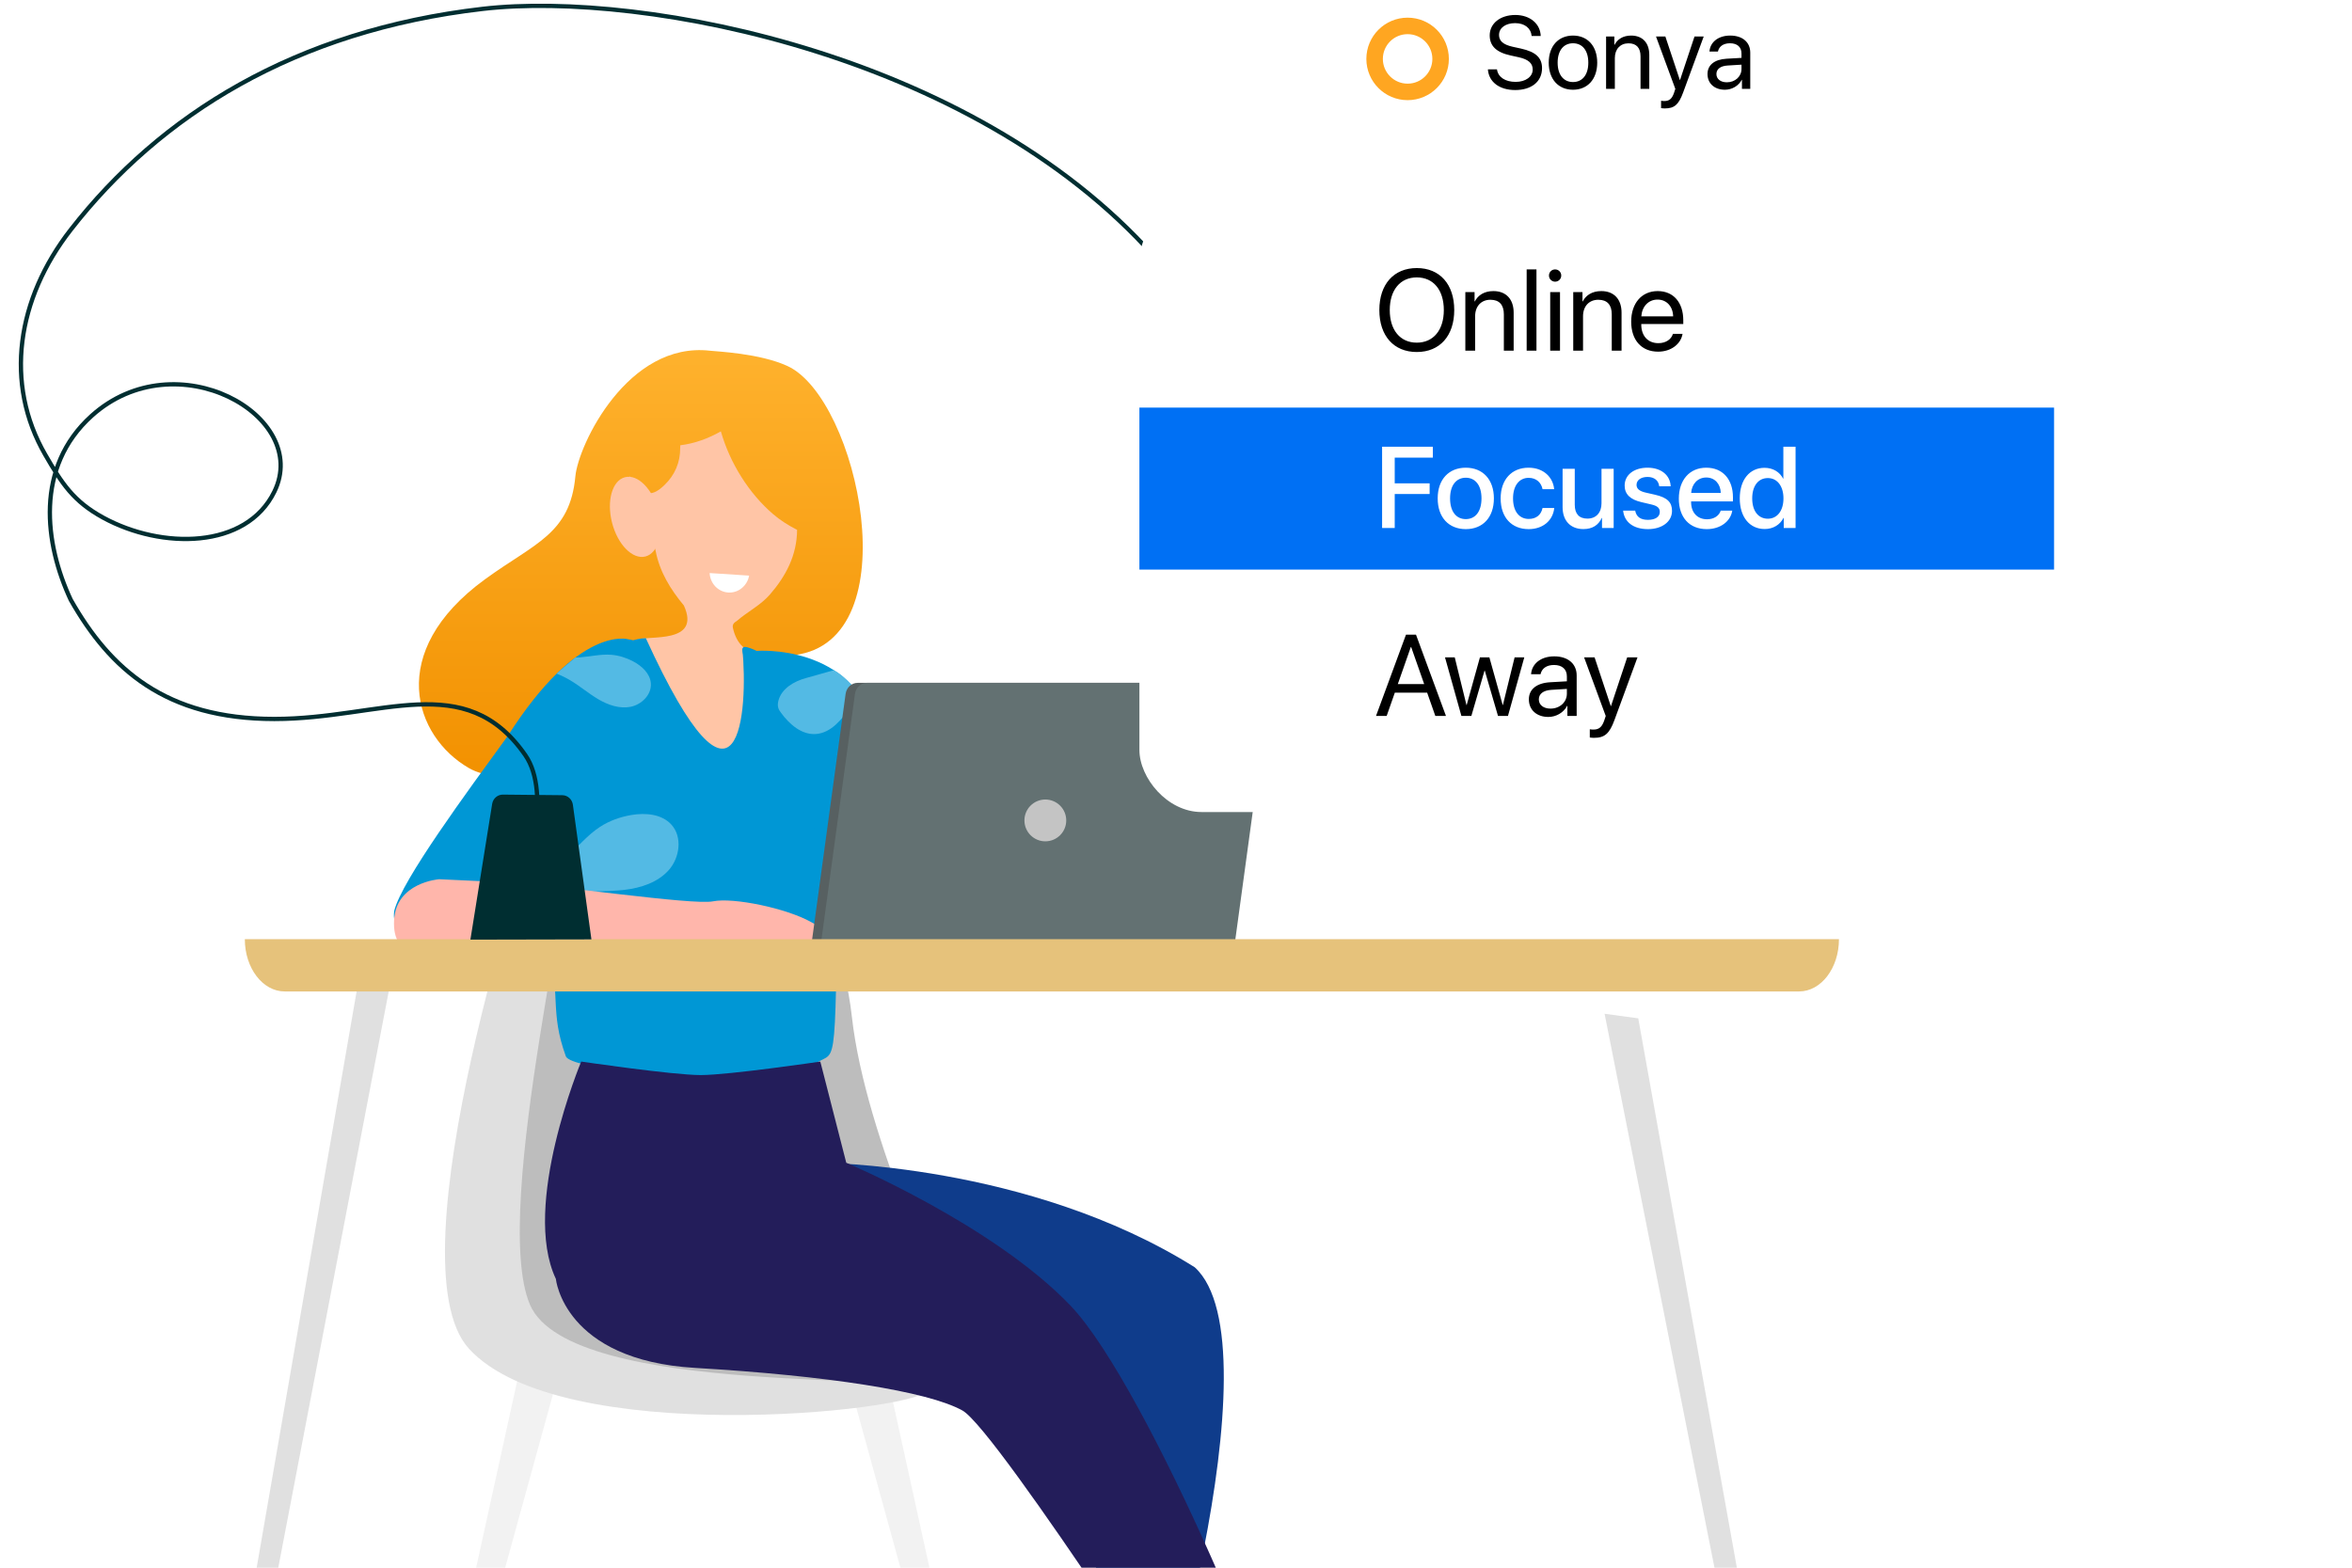 <svg width="450" height="300" viewBox="0 0 450 300" fill="none" xmlns="http://www.w3.org/2000/svg">
<g clip-path="url(#clip0)">
<path d="M313.44 194.873L342.421 356.344H339.2L307 194L313.44 194.873Z" fill="#E0E0E0"/>
<path d="M162.338 263.938L186.973 353.401H189.566L169.469 261.992L162.338 263.938Z" fill="#F2F2F2"/>
<path d="M106.586 263.938L81.951 353.401H79.359L99.455 261.992L106.586 263.938Z" fill="#F2F2F2"/>
<path d="M96.862 204.296C96.862 204.296 97.51 153.081 121.496 152.434C145.483 151.785 160.393 171.233 162.987 194.571C165.58 217.91 181.139 249.676 184.38 259.4C187.622 269.125 142.242 272.366 129.925 268.475C117.607 264.586 91.676 263.938 93.621 236.71C95.566 209.482 96.862 204.296 96.862 204.296Z" fill="#BDBDBD"/>
<path d="M150.63 70.027C145.304 67.602 137.197 67.273 135.882 67.119C120.125 65.285 110.641 85.135 110.084 91.151C109.055 102.238 102.291 103.928 92.772 110.87C73.68 124.794 79.277 140.972 89.716 146.982C95.982 150.59 107.021 146.982 107.021 146.982C107.176 147.076 137.213 132.424 152.019 125.355C174.216 122.618 164.202 76.207 150.63 70.027Z" fill="url(#paint0_linear)"/>
<path d="M121.883 122.414C124.082 121.534 134.197 123.293 130.846 115.873C128.264 112.768 126.206 109.423 125.435 105.392C125.203 104.192 124.561 103.864 123.42 104.143C122.326 104.411 121.405 103.895 120.592 103.194C117.173 100.245 117.125 94.213 120.49 91.166C120.766 91.551 121.029 91.946 121.319 92.32C123.319 94.895 124.792 95.068 127.131 92.82C129.111 90.916 130.162 88.487 130.138 85.713C130.136 85.53 130.144 85.362 130.161 85.209C132.9 84.873 135.513 83.914 137.92 82.546C139.65 88.616 143.3 94.446 147.96 98.425C149.156 99.449 150.751 100.508 152.508 101.397C152.464 106.235 150.405 110.184 147.326 113.748C145.513 115.843 143.029 117.04 140.987 118.821C140.49 119.118 140.081 119.463 140.225 120.145C140.497 121.428 141.111 122.899 142.19 123.82C142.499 125.015 142.469 126.038 142.703 127.247C143.447 131.097 146.255 141.754 142.703 143.59C139.672 145.158 132.117 145.873 130.138 143.591C127.085 140.069 119.106 133.034 121.319 129.022C117.727 129.497 121.572 123.853 121.883 122.414Z" fill="#FFC5A6"/>
<path d="M143.33 110.153C142.97 112.094 141.277 113.512 139.325 113.385C137.371 113.258 135.876 111.634 135.771 109.662L143.33 110.153Z" fill="white"/>
<path d="M117.106 100.048C118.186 104.237 121.043 107.122 123.487 106.492C125.93 105.862 127.035 101.955 125.955 97.766C124.875 93.576 122.018 90.692 119.575 91.322C117.131 91.952 116.025 95.858 117.106 100.048Z" fill="#FFC5A6"/>
<path d="M160.339 164.911C159.678 209.118 160.158 199.878 155.323 204.076C154.154 205.084 150.877 205.687 146.566 205.97C133.003 206.872 109.165 204.637 108.259 202.132C105.129 193.466 107.34 190.772 104.732 177.502C104.457 176.091 104.12 174.562 103.727 172.898C101.549 163.784 99.433 160.685 107.151 146.041C114.153 132.778 114.928 122.456 123.562 122.123C141.647 161.693 143.154 135.738 142.038 124.148C148.832 127.006 160.663 143.347 160.339 164.911Z" fill="#0097D5"/>
<path d="M128.469 157.816C130.595 160.17 130.065 164.112 127.965 166.492C125.863 168.867 122.626 169.918 119.477 170.29C116.327 170.662 113.129 170.461 109.979 170.833C108.582 171 107.204 171.281 105.86 171.659C105.903 171.488 105.94 171.316 105.975 171.14C106.405 169.06 106.839 166.977 107.324 164.912C107.65 164.651 107.971 164.383 108.285 164.108C110.488 162.166 112.353 159.82 114.813 158.221C116.61 157.052 118.678 156.325 120.791 155.963C123.499 155.504 126.629 155.773 128.469 157.816Z" fill="#53BAE4"/>
<path d="M158.307 150.386C158.307 150.386 162.686 152.757 162.521 156.668C162.356 160.58 161.39 183.573 161.39 183.573C161.39 183.573 158.871 183.94 158.164 181.658C157.459 179.375 157.961 161.669 157.961 161.669L158.307 150.386Z" fill="#006189"/>
<path d="M102.048 159.564C102.048 159.564 74.487 241.448 89.731 258.103C107.234 277.227 174.656 270.097 177.249 266.207C179.841 262.317 109.18 267.827 101.4 249.676C93.621 231.524 111.773 161.509 108.531 159.564C105.29 157.619 103.993 155.027 102.048 159.564Z" fill="#E0E0E0"/>
<path d="M144.772 124.559C144.772 124.559 163.221 123.083 167.525 139.629C172.387 147.895 191.348 175.123 183.083 179.985C174.818 184.848 168.497 179.013 166.066 174.151C163.635 169.289 142.207 140.473 143.665 134.152C145.124 127.831 138.5 121.607 144.772 124.559Z" fill="#0097D5"/>
<path d="M156.727 222.509C156.727 222.509 196.73 222.509 228.584 242.511C244.882 257.326 220.462 339.455 217.5 340.937C213.796 342.419 223.302 341.664 221.079 338.7C219.597 335.737 203.397 281.031 202.656 266.957L144.874 248.437L156.727 222.509Z" fill="#0F3C8B"/>
<path d="M234.511 341.778C236.734 342.519 243.401 341.778 245.623 337.333C247.846 332.889 219.694 265.475 204.879 249.918C190.063 234.362 161.913 222.509 161.913 222.509L156.949 203.148C156.949 203.148 139.423 205.73 134.073 205.73C128.723 205.73 111.198 203.148 111.198 203.148C111.198 203.148 99.685 230.658 106.352 244.733C106.352 244.733 107.834 260.289 133.021 261.771C158.208 263.252 177.469 266.216 184.136 269.92C190.804 273.623 234.511 341.778 234.511 341.778Z" fill="#231D5A"/>
<path d="M120.226 122.345C120.226 122.345 110.828 119.393 97.177 140.793C89.398 151.49 76.894 168.434 75.435 174.268C74.463 180.102 83.702 183.992 91.481 179.616C99.259 175.241 113.36 158.709 118.708 152.389C124.057 146.068 129.45 123.451 120.226 122.345Z" fill="#0097D5"/>
<path d="M164.327 132.676C164.934 133.588 164.908 133.688 165.065 133.782C164.446 134.491 163.373 134.426 162.844 135.172C161.142 137.58 159.057 140.238 156.133 140.463C153.388 140.674 151.037 138.601 149.426 136.397C149.226 136.123 149.026 135.843 148.922 135.519C148.769 135.064 148.808 134.561 148.929 134.09C149.524 131.78 151.914 130.367 154.218 129.752C155.98 129.28 157.783 128.729 159.531 128.248C161.319 129.142 163.019 131.141 164.327 132.676Z" fill="#53BAE4"/>
<path d="M84.037 168.253C84.037 168.253 75.735 168.837 75.394 176.122C75.052 183.407 80.858 184.166 94.548 182.862C108.238 181.556 131.155 180.683 135.549 180.403C139.943 180.122 141.704 184.098 147.114 182.892C152.525 181.685 153.08 180.25 155.508 180.366C157.935 180.479 163.073 185.1 165.548 184.243C168.021 183.385 159.946 179.113 155.204 176.457C150.462 173.801 140.338 171.694 136.408 172.484C132.476 173.273 105.893 169.278 96.665 168.845C87.437 168.412 84.037 168.253 84.037 168.253Z" fill="#FFB6AB"/>
<path d="M122.145 183.262H173.596V181.098H124.309C123.113 181.098 122.145 182.066 122.145 183.262Z" fill="#576061"/>
<path d="M155 182.569H234.182L240.87 133.518C241.074 132.019 239.99 130.674 238.577 130.674H164.078C162.928 130.674 161.952 131.579 161.786 132.799L155 182.569Z" fill="#576061"/>
<path d="M156.789 182.569H235.971L242.659 133.518C242.864 132.019 241.78 130.674 240.366 130.674H165.869C164.719 130.674 163.742 131.579 163.576 132.799L156.789 182.569Z" fill="#637172"/>
<path d="M68.55 187.89L40 352.526H43.173L74.895 187L68.55 187.89Z" fill="#E0E0E0"/>
<path d="M54.467 189.727H344.217C348.428 189.727 351.842 185.249 351.842 179.727H46.842C46.842 185.249 50.257 189.727 54.467 189.727Z" fill="#E6C27B"/>
<path d="M124.526 130.742C124.707 132.905 122.784 134.832 120.653 135.257C118.524 135.677 116.326 134.907 114.458 133.804C112.589 132.7 110.931 131.264 109.062 130.161C108.232 129.672 107.366 129.254 106.477 128.902C106.572 128.827 106.663 128.749 106.755 128.667C107.852 127.713 108.952 126.76 110.072 125.836C110.358 125.829 110.644 125.817 110.929 125.797C112.934 125.653 114.921 125.15 116.924 125.3C118.387 125.409 119.814 125.87 121.114 126.549C122.779 127.423 124.371 128.867 124.526 130.742Z" fill="#53BAE4"/>
<path d="M90 179.813L94.161 153.845C94.325 152.808 95.197 152.05 96.214 152.06L107.592 152.174C108.609 152.185 109.466 152.96 109.609 154.001L113.154 179.763L90 179.813Z" fill="#002E31"/>
<path d="M100.5 167.286C100.5 167.286 105.682 151.961 100.5 144.5C88.991 127.928 72.908 137.585 52.495 137.585C31.69 137.585 21.066 128.057 13.541 114.8C8.513 104.028 6.638 89.405 17.525 79.585C33.694 65 59.577 79.585 52.495 94.085C47.107 105.116 30.929 105.173 19.738 99.057C14.023 95.933 11.824 92.489 8.672 87.042C0.761 73.371 3.234 57.191 13.541 43.956C30.64 21.999 56.478 5.841 92.334 1.699C123.246 -1.873 188.288 10.582 222.5 51" stroke="#002E31" stroke-width="0.822"/>
<g filter="url(#filter0_d)">
<rect x="218" y="35" width="175" height="117" rx="11.882" fill="white"/>
</g>
<path d="M271.07 51.297C266.663 51.297 263.905 54.4 263.905 59.334C263.905 64.269 266.663 67.362 271.07 67.362C275.477 67.362 278.235 64.269 278.235 59.334C278.235 54.4 275.477 51.297 271.07 51.297ZM271.07 53.085C274.249 53.085 276.242 55.499 276.242 59.334C276.242 63.16 274.249 65.573 271.07 65.573C267.892 65.573 265.898 63.16 265.898 59.334C265.898 55.499 267.892 53.085 271.07 53.085ZM280.358 67.103H282.233V60.509C282.233 58.613 283.386 57.363 285.153 57.363C286.877 57.363 287.728 58.354 287.728 60.164V67.103H289.603V59.83C289.603 57.287 288.18 55.703 285.724 55.703C283.989 55.703 282.793 56.479 282.168 57.686H282.125V55.897H280.358V67.103ZM292.091 67.103H293.966V51.555H292.091V67.103ZM296.595 67.103H298.47V55.897H296.595V67.103ZM297.533 53.904C298.19 53.904 298.707 53.376 298.707 52.73C298.707 52.072 298.19 51.555 297.533 51.555C296.886 51.555 296.358 52.072 296.358 52.73C296.358 53.376 296.886 53.904 297.533 53.904ZM301.002 67.103H302.877V60.509C302.877 58.613 304.03 57.363 305.797 57.363C307.521 57.363 308.372 58.354 308.372 60.164V67.103H310.247V59.83C310.247 57.287 308.824 55.703 306.368 55.703C304.633 55.703 303.437 56.479 302.812 57.686H302.769V55.897H301.002V67.103ZM317.132 57.33C318.899 57.33 320.073 58.666 320.116 60.541H314.029C314.147 58.677 315.375 57.33 317.132 57.33ZM320.073 63.892C319.761 64.948 318.716 65.67 317.293 65.67C315.278 65.67 314.018 64.258 314.018 62.114V62.007H322.056V61.295C322.056 57.901 320.192 55.703 317.164 55.703C314.072 55.703 312.089 58.063 312.089 61.543C312.089 65.067 314.039 67.297 317.25 67.297C319.696 67.297 321.592 65.853 321.916 63.892H320.073Z" fill="black"/>
<path d="M274.615 137.004H276.651L270.919 121.456H269.001L263.269 137.004H265.306L266.868 132.554H273.053L274.615 137.004ZM269.928 123.816H269.993L272.482 130.905H267.439L269.928 123.816ZM291.639 125.798H289.786L287.545 134.913H287.502L284.959 125.798H283.149L280.617 134.913H280.573L278.332 125.798H276.468L279.604 137.004H281.511L284.032 128.33H284.075L286.607 137.004H288.514L291.639 125.798ZM296.66 135.603C295.313 135.603 294.419 134.903 294.419 133.836C294.419 132.78 295.281 132.112 296.789 132.015L299.785 131.832V132.748C299.785 134.364 298.427 135.603 296.66 135.603ZM296.24 137.198C297.748 137.198 299.17 136.357 299.838 135.075H299.882V137.004H301.659V129.257C301.659 127.026 300 125.604 297.371 125.604C294.721 125.604 293.061 127.091 292.932 129.03H294.742C294.979 127.931 295.884 127.253 297.328 127.253C298.88 127.253 299.785 128.071 299.785 129.44V130.377L296.574 130.56C293.988 130.711 292.512 131.918 292.512 133.836C292.512 135.851 294.009 137.198 296.24 137.198ZM304.978 141.195C307.004 141.195 307.93 140.408 308.889 137.79L313.296 125.798H311.324L308.221 135.129H308.189L305.086 125.798H303.082L307.219 137.014L306.96 137.801C306.529 139.105 305.948 139.611 304.903 139.611C304.665 139.611 304.375 139.6 304.17 139.557V141.13C304.375 141.173 304.752 141.195 304.978 141.195Z" fill="black"/>
<rect x="218" y="78" width="175" height="31" fill="#0070F4"/>
<path d="M266.847 101.042V94.534H273.527V92.498H266.847V87.574H274.141V85.494H264.433V101.042H266.847ZM280.444 101.257C283.687 101.257 285.821 99.027 285.821 95.374C285.821 91.733 283.677 89.502 280.444 89.502C277.212 89.502 275.068 91.733 275.068 95.374C275.068 99.027 277.201 101.257 280.444 101.257ZM280.444 99.34C278.623 99.34 277.438 97.896 277.438 95.374C277.438 92.864 278.623 91.42 280.444 91.42C282.265 91.42 283.45 92.864 283.45 95.374C283.45 97.896 282.276 99.34 280.444 99.34ZM297.35 93.608C297.145 91.377 295.367 89.502 292.447 89.502C289.225 89.502 287.114 91.776 287.114 95.374C287.114 99.038 289.225 101.257 292.469 101.257C295.195 101.257 297.123 99.62 297.371 97.206H295.13C294.861 98.521 293.923 99.307 292.49 99.307C290.68 99.307 289.484 97.864 289.484 95.374C289.484 92.939 290.669 91.442 292.469 91.442C293.988 91.442 294.893 92.401 295.13 93.608H297.35ZM308.738 89.707H306.411V96.312C306.411 98.079 305.398 99.243 303.717 99.243C302.112 99.243 301.293 98.316 301.293 96.592V89.707H298.966V97.045C298.966 99.641 300.474 101.247 302.942 101.247C304.676 101.247 305.829 100.482 306.454 99.124H306.508V101.042H308.738V89.707ZM310.839 92.918C310.839 94.566 311.906 95.601 314.061 96.096L315.903 96.527C317.142 96.808 317.563 97.239 317.563 97.971C317.563 98.898 316.701 99.48 315.3 99.48C313.878 99.48 313.07 98.898 312.854 97.713H310.548C310.764 99.868 312.466 101.257 315.3 101.257C317.972 101.257 319.901 99.835 319.901 97.766C319.901 96.129 319.017 95.224 316.701 94.685L314.858 94.265C313.63 93.985 313.113 93.5 313.113 92.789C313.113 91.884 313.953 91.269 315.214 91.269C316.518 91.269 317.326 91.959 317.455 93.058H319.642C319.567 90.968 317.854 89.502 315.214 89.502C312.606 89.502 310.839 90.892 310.839 92.918ZM326.452 91.377C328.079 91.377 329.178 92.595 329.232 94.329H323.564C323.683 92.616 324.825 91.377 326.452 91.377ZM329.221 97.713C328.908 98.704 327.928 99.372 326.603 99.372C324.739 99.372 323.553 98.068 323.553 96.096V95.956H331.559V95.159C331.559 91.722 329.598 89.502 326.452 89.502C323.252 89.502 321.205 91.873 321.205 95.428C321.205 99.006 323.219 101.257 326.549 101.257C329.145 101.257 331.106 99.781 331.43 97.713H329.221ZM337.625 101.236C339.274 101.236 340.567 100.406 341.235 99.113H341.278V101.042H343.54V85.494H341.202V91.593H341.159C340.523 90.343 339.23 89.524 337.604 89.524C334.759 89.524 332.863 91.797 332.863 95.374C332.863 98.952 334.759 101.236 337.625 101.236ZM338.239 91.485C340.028 91.485 341.224 93.026 341.224 95.374C341.224 97.745 340.028 99.264 338.239 99.264C336.397 99.264 335.244 97.766 335.244 95.374C335.244 92.993 336.397 91.485 338.239 91.485Z" fill="white"/>
<path d="M284.674 13.271C284.838 15.67 286.861 17.231 289.896 17.231C293.008 17.231 295.032 15.622 295.032 13.05C295.032 11.084 293.885 9.928 290.985 9.292L289.444 8.955C287.546 8.541 286.804 7.789 286.804 6.691C286.804 5.275 288.143 4.427 289.877 4.427C291.688 4.427 292.893 5.361 293.047 6.884H294.781C294.704 4.523 292.7 2.866 289.925 2.866C287.045 2.866 285.021 4.475 285.021 6.768C285.021 8.743 286.226 10.005 289.01 10.612L290.551 10.95C292.478 11.373 293.249 12.144 293.249 13.31C293.249 14.678 291.881 15.67 289.993 15.67C287.998 15.67 286.611 14.765 286.409 13.271H284.674ZM300.957 17.173C303.722 17.173 305.591 15.179 305.591 11.99C305.591 8.791 303.722 6.807 300.957 6.807C298.182 6.807 296.313 8.791 296.313 11.99C296.313 15.179 298.182 17.173 300.957 17.173ZM300.957 15.699C299.184 15.699 298.018 14.351 298.018 11.99C298.018 9.63 299.184 8.281 300.957 8.281C302.73 8.281 303.886 9.63 303.886 11.99C303.886 14.351 302.73 15.699 300.957 15.699ZM307.287 17H308.963V11.104C308.963 9.408 309.994 8.29 311.574 8.29C313.116 8.29 313.877 9.177 313.877 10.795V17H315.553V10.497C315.553 8.223 314.281 6.807 312.085 6.807C310.534 6.807 309.464 7.5 308.905 8.579H308.867V6.98H307.287V17ZM318.53 20.748C320.341 20.748 321.17 20.044 322.028 17.703L325.968 6.98H324.205L321.43 15.324H321.401L318.627 6.98H316.835L320.534 17.01L320.303 17.713C319.918 18.879 319.397 19.332 318.463 19.332C318.251 19.332 317.991 19.322 317.808 19.283V20.69C317.991 20.729 318.328 20.748 318.53 20.748ZM330.4 15.748C329.196 15.748 328.396 15.121 328.396 14.167C328.396 13.223 329.167 12.626 330.516 12.539L333.194 12.375V13.194C333.194 14.639 331.98 15.748 330.4 15.748ZM330.024 17.173C331.373 17.173 332.645 16.422 333.242 15.275H333.281V17H334.87V10.073C334.87 8.078 333.387 6.807 331.036 6.807C328.666 6.807 327.182 8.136 327.066 9.87H328.685C328.897 8.888 329.706 8.281 330.997 8.281C332.385 8.281 333.194 9.013 333.194 10.237V11.075L330.323 11.239C328.011 11.373 326.691 12.453 326.691 14.167C326.691 15.969 328.03 17.173 330.024 17.173Z" fill="black"/>
<circle cx="269.314" cy="11.273" r="6.314" stroke="#FFA621" stroke-width="3.157"/>
<circle cx="200" cy="157" r="4" fill="#C4C4C4"/>
</g>
<defs>
<filter id="filter0_d" x="204.421" y="24.816" width="202.159" height="144.159" filterUnits="userSpaceOnUse" color-interpolation-filters="sRGB">
<feFlood flood-opacity="0" result="BackgroundImageFix"/>
<feColorMatrix in="SourceAlpha" type="matrix" values="0 0 0 0 0 0 0 0 0 0 0 0 0 0 0 0 0 0 127 0"/>
<feOffset dy="3.395"/>
<feGaussianBlur stdDeviation="6.79"/>
<feColorMatrix type="matrix" values="0 0 0 0 0 0 0 0 0 0 0 0 0 0 0 0 0 0 0.16 0"/>
<feBlend mode="normal" in2="BackgroundImageFix" result="effect1_dropShadow"/>
<feBlend mode="normal" in="SourceGraphic" in2="effect1_dropShadow" result="shape"/>
</filter>
<linearGradient id="paint0_linear" x1="122.608" y1="63.565" x2="122.608" y2="148.82" gradientUnits="userSpaceOnUse">
<stop stop-color="#FFB32F"/>
<stop offset="1" stop-color="#F29100"/>
</linearGradient>
<clipPath id="clip0">
<rect width="450" height="300" fill="white" transform="matrix(-1 0 0 1 450 0)"/>
</clipPath>
</defs>
</svg>

